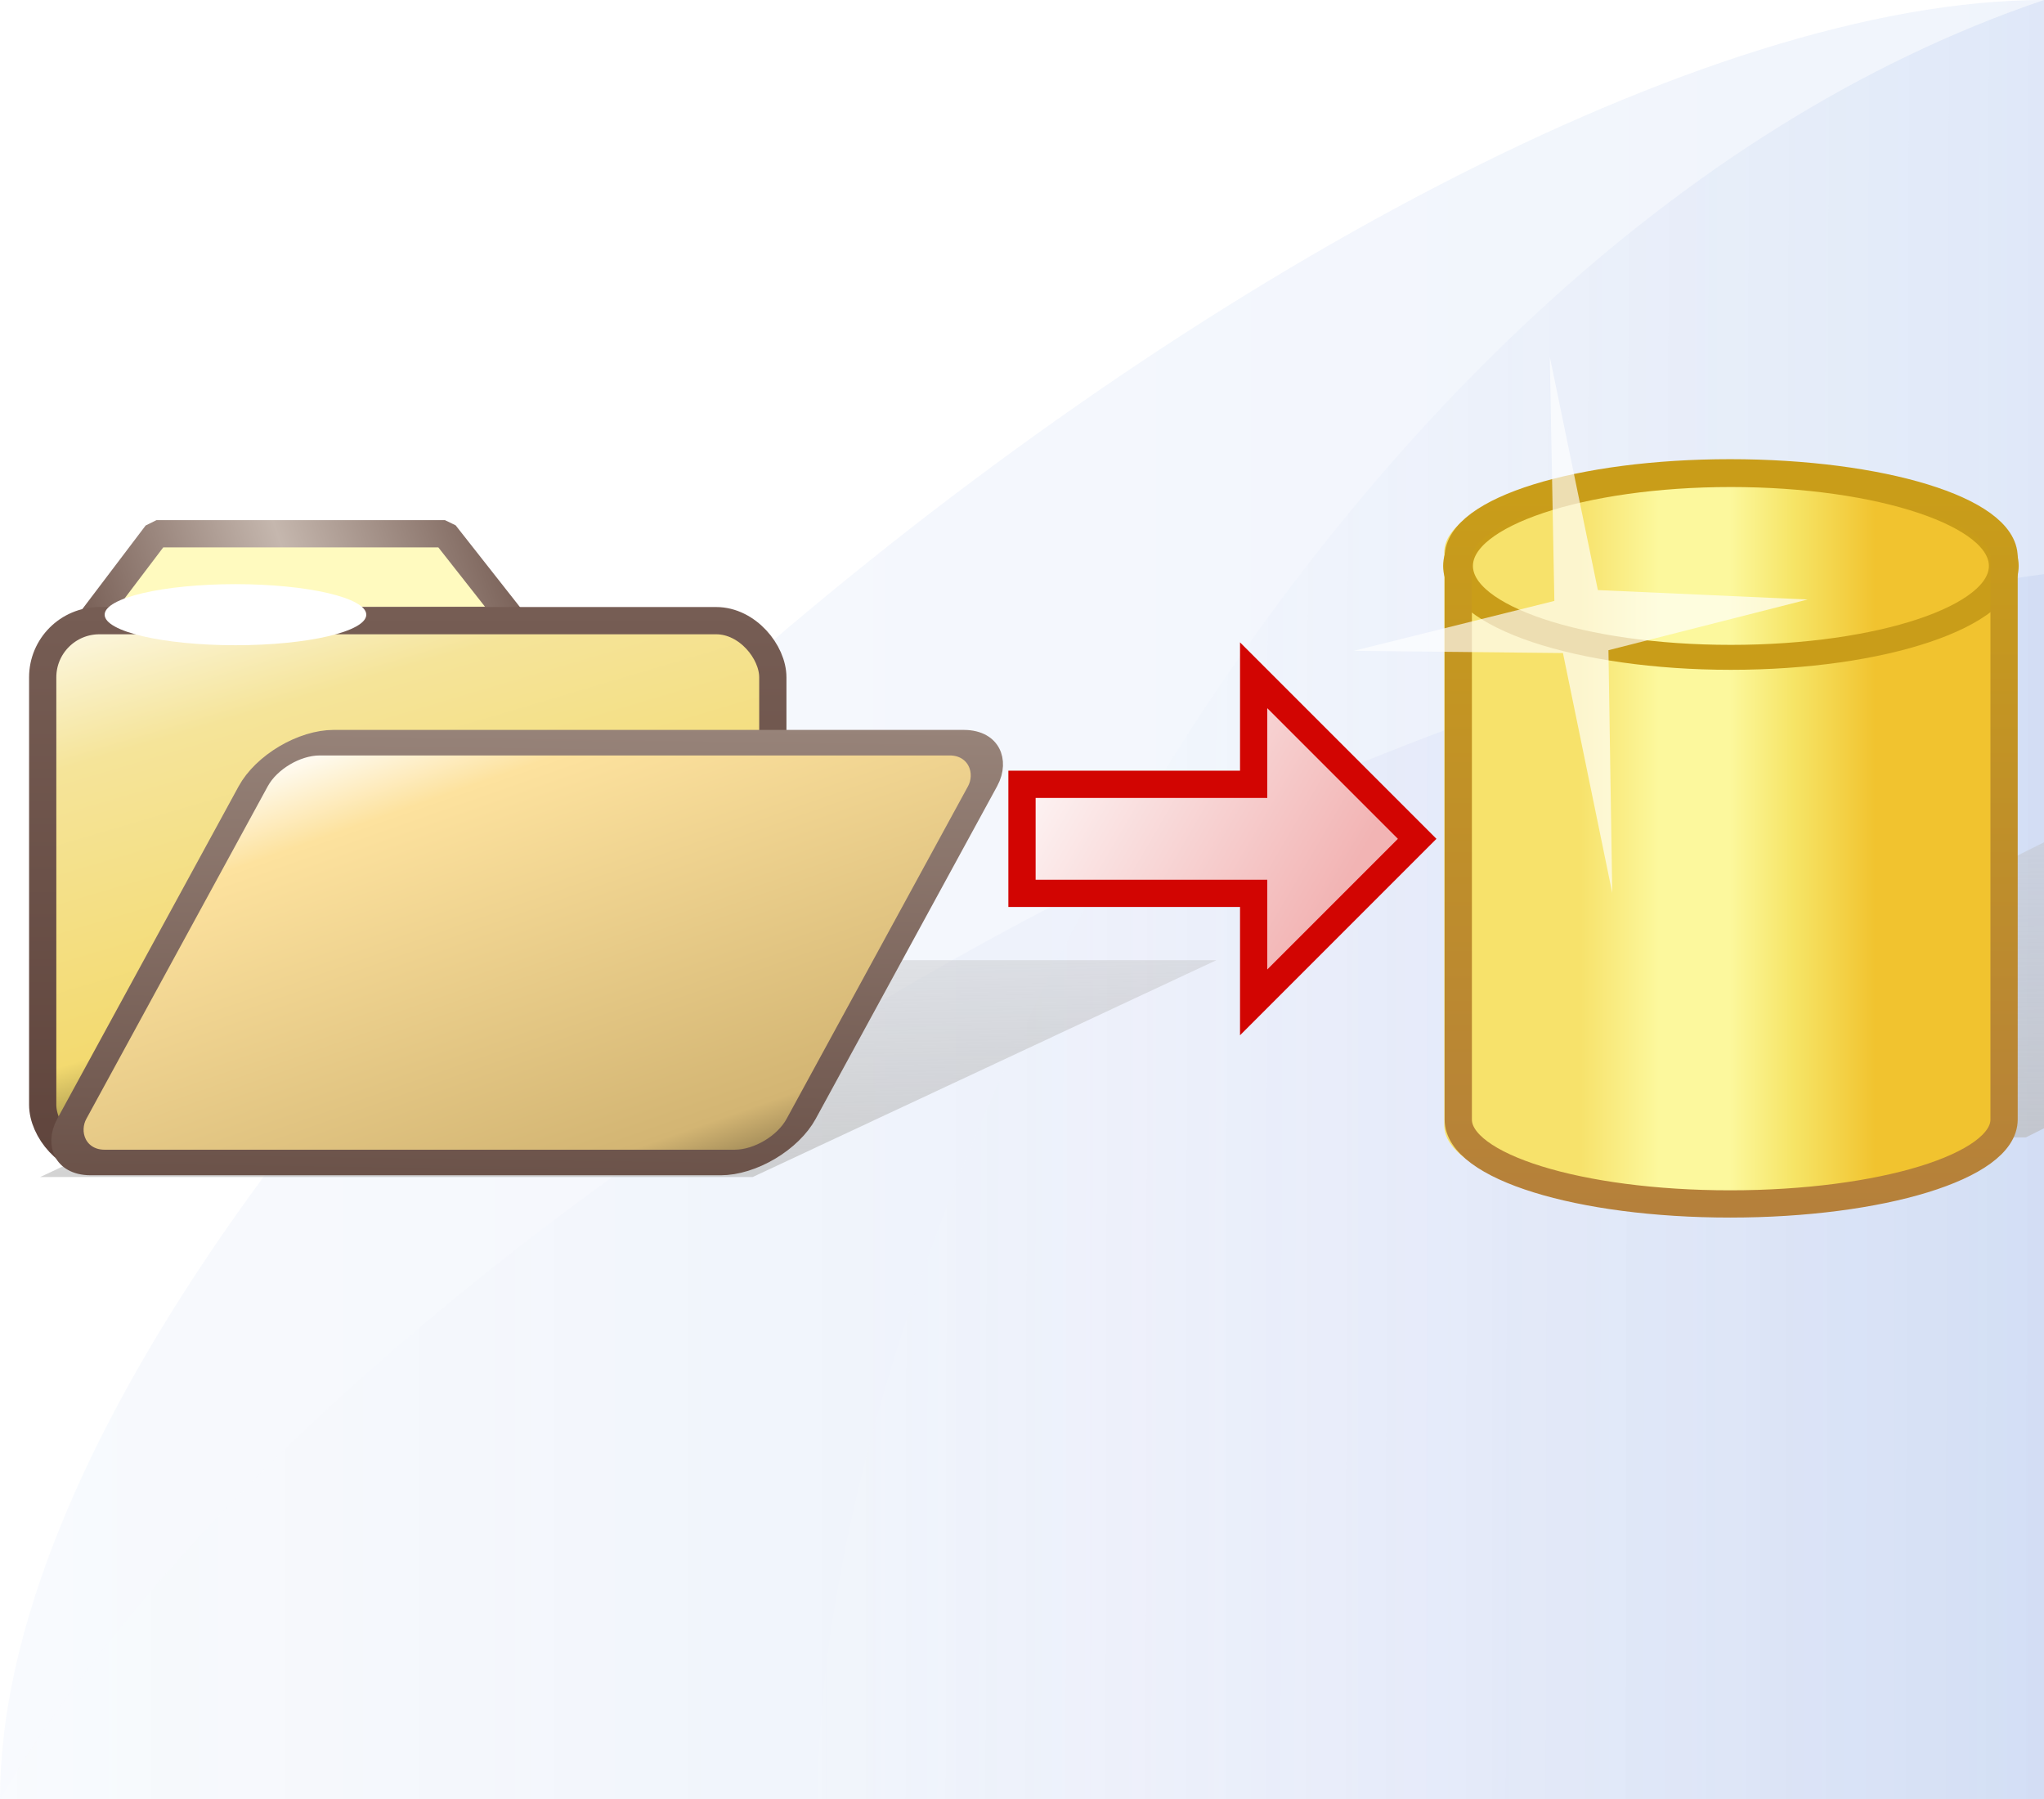 <?xml version="1.0" encoding="UTF-8" standalone="no"?>
<!-- Created with Inkscape (http://www.inkscape.org/) -->

<svg
   xmlns:dc="http://purl.org/dc/elements/1.1/"
   xmlns:cc="http://creativecommons.org/ns#"
   xmlns:rdf="http://www.w3.org/1999/02/22-rdf-syntax-ns#"
   xmlns:svg="http://www.w3.org/2000/svg"
   xmlns="http://www.w3.org/2000/svg"
   xmlns:xlink="http://www.w3.org/1999/xlink"
   xmlns:sodipodi="http://sodipodi.sourceforge.net/DTD/sodipodi-0.dtd"
   xmlns:inkscape="http://www.inkscape.org/namespaces/inkscape"
   width="75"
   height="66"
   id="svg2"
   version="1.1"
   inkscape:version="0.48.2 r9819"
   sodipodi:docname="commit_wizban.svg">
  <defs
     id="defs4">
    <linearGradient
       inkscape:collect="always"
       xlink:href="#linearGradient4972-7"
       id="linearGradient4978"
       x1="88.22"
       y1="1032.267"
       x2="163.22"
       y2="1032.267"
       gradientUnits="userSpaceOnUse"
       gradientTransform="translate(-88.22,-999.267)" />
    <linearGradient
       inkscape:collect="always"
       id="linearGradient4972-7">
      <stop
         style="stop-color:#b8ccf1;stop-opacity:0.102"
         offset="0"
         id="stop4974-8" />
      <stop
         style="stop-color:#6e97e2;stop-opacity:0.102"
         offset="1"
         id="stop4976-1" />
    </linearGradient>
    <linearGradient
       inkscape:collect="always"
       xlink:href="#linearGradient4964-3"
       id="linearGradient4970"
       x1="118.386"
       y1="1032.184"
       x2="163.22"
       y2="1032.267"
       gradientUnits="userSpaceOnUse"
       gradientTransform="translate(-88.22,-999.267)" />
    <linearGradient
       inkscape:collect="always"
       id="linearGradient4964-3">
      <stop
         style="stop-color:#ffffff;stop-opacity:0.349"
         offset="0"
         id="stop4966-1" />
      <stop
         style="stop-color:#91ade6;stop-opacity:1"
         offset="1"
         id="stop4968-1" />
    </linearGradient>
    <linearGradient
       inkscape:collect="always"
       xlink:href="#linearGradient4956-2"
       id="linearGradient4962"
       x1="88.22"
       y1="1042.797"
       x2="163.22"
       y2="1042.797"
       gradientUnits="userSpaceOnUse"
       gradientTransform="translate(-88.22,-999.267)" />
    <linearGradient
       inkscape:collect="always"
       id="linearGradient4956-2">
      <stop
         style="stop-color:#fcfdfe;stop-opacity:0.256"
         offset="0"
         id="stop4958-5" />
      <stop
         style="stop-color:#98aae7;stop-opacity:0.404"
         offset="1"
         id="stop4960-6" />
    </linearGradient>
    <linearGradient
       id="linearGradient4894"
       inkscape:collect="always">
      <stop
         id="stop4896"
         offset="0"
         style="stop-color:#000000;stop-opacity:1" />
      <stop
         style="stop-color:#f3da70;stop-opacity:1;"
         offset="0.303"
         id="stop5248" />
      <stop
         style="stop-color:#f5e499;stop-opacity:1"
         offset="0.722"
         id="stop5246" />
      <stop
         id="stop4898"
         offset="1"
         style="stop-color:#ffffff;stop-opacity:1" />
    </linearGradient>
    <linearGradient
       inkscape:collect="always"
       id="linearGradient5252">
      <stop
         style="stop-color:#5f443c;stop-opacity:1"
         offset="0"
         id="stop5254" />
      <stop
         style="stop-color:#765d54;stop-opacity:1"
         offset="1"
         id="stop5256" />
    </linearGradient>
    <linearGradient
       inkscape:collect="always"
       id="linearGradient4199">
      <stop
         style="stop-color:#765d54;stop-opacity:1;"
         offset="0"
         id="stop4201" />
      <stop
         id="stop4207"
         offset="0.493"
         style="stop-color:#c5b7ae;stop-opacity:1" />
      <stop
         style="stop-color:#765d54;stop-opacity:1"
         offset="1"
         id="stop4203" />
    </linearGradient>
    <linearGradient
       inkscape:collect="always"
       id="linearGradient4944">
      <stop
         style="stop-color:#000000;stop-opacity:1"
         offset="0"
         id="stop4908" />
      <stop
         id="stop4948"
         offset="0.282"
         style="stop-color:#d3b573;stop-opacity:1" />
      <stop
         id="stop4946"
         offset="0.862"
         style="stop-color:#fde29e;stop-opacity:1" />
      <stop
         style="stop-color:#ffffff;stop-opacity:1"
         offset="1"
         id="stop4910" />
    </linearGradient>
    <linearGradient
       inkscape:collect="always"
       id="linearGradient4950">
      <stop
         style="stop-color:#6a5148;stop-opacity:1;"
         offset="0"
         id="stop4952" />
      <stop
         style="stop-color:#978379;stop-opacity:1"
         offset="1"
         id="stop4954" />
    </linearGradient>
    <filter
       inkscape:collect="always"
       style="color-interpolation-filters:sRGB"
       id="filter5309"
       x="-0.413"
       width="1.826"
       y="-0.688"
       height="2.376">
      <feGaussianBlur
         inkscape:collect="always"
         stdDeviation="2.58"
         id="feGaussianBlur5311" />
    </filter>
    <linearGradient
       id="linearGradient4456">
      <stop
         style="stop-color:#bbbbbb;stop-opacity:0.659;"
         offset="0"
         id="stop4458" />
      <stop
         style="stop-color:#bbbbbb;stop-opacity:0.369;"
         offset="1"
         id="stop4460" />
    </linearGradient>
    <filter
       inkscape:collect="always"
       style="color-interpolation-filters:sRGB"
       id="filter4606"
       x="-0.063"
       width="1.126"
       y="-0.109"
       height="1.218">
      <feGaussianBlur
         inkscape:collect="always"
         stdDeviation="1.541"
         id="feGaussianBlur4608" />
    </filter>
    <filter
       height="1.201"
       y="-0.101"
       width="1.202"
       x="-0.1"
       id="filter4285-9-8"
       style="color-interpolation-filters:sRGB"
       inkscape:collect="always">
      <feGaussianBlur
         id="feGaussianBlur4287-9-5"
         stdDeviation="0.1"
         inkscape:collect="always" />
    </filter>
    <linearGradient
       inkscape:collect="always"
       xlink:href="#linearGradient4496"
       id="linearGradient4494"
       x1="8"
       y1="1013.362"
       x2="19"
       y2="1024.362"
       gradientUnits="userSpaceOnUse"
       gradientTransform="matrix(0.886,0,0,0.88,90.495,135.17)" />
    <linearGradient
       id="linearGradient4496"
       inkscape:collect="always">
      <stop
         id="stop4498"
         offset="0"
         style="stop-color:#6885b2;stop-opacity:1" />
      <stop
         style="stop-color:#5777a7;stop-opacity:1"
         offset="0.546"
         id="stop4512" />
      <stop
         style="stop-color:#355286;stop-opacity:1"
         offset="0.636"
         id="stop4500" />
      <stop
         id="stop4502"
         offset="1"
         style="stop-color:#2c4a81;stop-opacity:1" />
    </linearGradient>
    <linearGradient
       inkscape:collect="always"
       xlink:href="#linearGradient4504"
       id="linearGradient4510"
       x1="3.293"
       y1="1020.716"
       x2="20"
       y2="1020.716"
       gradientUnits="userSpaceOnUse"
       gradientTransform="matrix(0.886,0,0,0.88,90.495,135.17)" />
    <linearGradient
       inkscape:collect="always"
       id="linearGradient4504">
      <stop
         style="stop-color:#b0c1db;stop-opacity:1"
         offset="0"
         id="stop4506" />
      <stop
         style="stop-color:#8299c2;stop-opacity:1"
         offset="1"
         id="stop4508" />
    </linearGradient>
    <linearGradient
       id="linearGradient5961">
      <stop
         style="stop-color:#f7e26b;stop-opacity:1"
         offset="0"
         id="stop5963" />
      <stop
         id="stop5965"
         offset="0.174"
         style="stop-color:#f7e26b;stop-opacity:1" />
      <stop
         id="stop5967"
         offset="0.347"
         style="stop-color:#fcf89d;stop-opacity:1" />
      <stop
         id="stop5969"
         offset="0.5"
         style="stop-color:#fcf89d;stop-opacity:1" />
      <stop
         style="stop-color:#f6e567;stop-opacity:1"
         offset="0.638"
         id="stop5971" />
      <stop
         id="stop5973"
         offset="0.819"
         style="stop-color:#f1c32f;stop-opacity:1" />
      <stop
         style="stop-color:#f1c32f;stop-opacity:1"
         offset="1"
         id="stop5975" />
    </linearGradient>
    <linearGradient
       id="linearGradient4721-1"
       inkscape:collect="always">
      <stop
         id="stop4723-2"
         offset="0"
         style="stop-color:#b5803b;stop-opacity:1" />
      <stop
         id="stop4725-1"
         offset="1"
         style="stop-color:#c99d19;stop-opacity:1" />
    </linearGradient>
    <linearGradient
       inkscape:collect="always"
       xlink:href="#linearGradient4721-1"
       id="linearGradient4025"
       gradientUnits="userSpaceOnUse"
       gradientTransform="matrix(0.701,0,0,0.576,-416.903,751.926)"
       x1="690.186"
       y1="484.134"
       x2="690.186"
       y2="438.441" />
    <linearGradient
       inkscape:collect="always"
       xlink:href="#linearGradient5961"
       id="linearGradient4029"
       gradientUnits="userSpaceOnUse"
       gradientTransform="matrix(0.729,0,0,0.587,-436.018,746.716)"
       x1="673.61"
       y1="460.616"
       x2="696.684"
       y2="460.616" />
    <linearGradient
       inkscape:collect="always"
       xlink:href="#linearGradient4456"
       id="linearGradient4041"
       gradientUnits="userSpaceOnUse"
       gradientTransform="matrix(1,0,-0.728,1,733.403,2)"
       x1="63.735"
       y1="1039.362"
       x2="61.727"
       y2="1006.362" />
    <linearGradient
       inkscape:collect="always"
       xlink:href="#linearGradient4199"
       id="linearGradient4043"
       gradientUnits="userSpaceOnUse"
       gradientTransform="matrix(1.436,0,0,1.27,-3.499,-7.351)"
       x1="12"
       y1="26"
       x2="29"
       y2="21" />
    <linearGradient
       inkscape:collect="always"
       xlink:href="#linearGradient4894"
       id="linearGradient4045"
       gradientUnits="userSpaceOnUse"
       gradientTransform="matrix(1.004,0,0,1.009,10.981,-7.448)"
       x1="11.927"
       y1="67.149"
       x2="1.014"
       y2="30.178" />
    <linearGradient
       inkscape:collect="always"
       xlink:href="#linearGradient5252"
       id="linearGradient4047"
       gradientUnits="userSpaceOnUse"
       gradientTransform="matrix(1.007,0,0,1.013,10.88,-7.585)"
       x1="5"
       y1="64"
       x2="5"
       y2="32" />
    <linearGradient
       inkscape:collect="always"
       xlink:href="#linearGradient4944"
       id="linearGradient4049"
       gradientUnits="userSpaceOnUse"
       gradientTransform="matrix(1,0,0,1.018,6.598,-9.475)"
       x1="72.098"
       y1="86.552"
       x2="49.569"
       y2="40.099" />
    <linearGradient
       inkscape:collect="always"
       xlink:href="#linearGradient4950"
       id="linearGradient4051"
       gradientUnits="userSpaceOnUse"
       gradientTransform="matrix(1,0,0,1.018,6.598,-9.475)"
       x1="60.343"
       y1="74.47"
       x2="60.806"
       y2="44.682" />
    <linearGradient
       id="linearGradient3865">
      <stop
         style="stop-color:#ffffff;stop-opacity:1;"
         offset="0"
         id="stop3867" />
      <stop
         style="stop-color:#f2b4b4;stop-opacity:1;"
         offset="1"
         id="stop3869" />
    </linearGradient>
    <linearGradient
       y2="12.049"
       x2="-17.5"
       y1="26.049"
       x1="-41.5"
       gradientTransform="matrix(0.5,0,0,-0.5,57.75,1025.387)"
       gradientUnits="userSpaceOnUse"
       id="linearGradient3003"
       xlink:href="#linearGradient3865"
       inkscape:collect="always" />
    <linearGradient
       id="linearGradient4456-3">
      <stop
         style="stop-color:#bbbbbb;stop-opacity:0.659;"
         offset="0"
         id="stop4458-5" />
      <stop
         style="stop-color:#bbbbbb;stop-opacity:0.369;"
         offset="1"
         id="stop4460-9" />
    </linearGradient>
    <filter
       color-interpolation-filters="sRGB"
       inkscape:collect="always"
       id="filter4606-1"
       x="-0.063"
       width="1.126"
       y="-0.109"
       height="1.218">
      <feGaussianBlur
         inkscape:collect="always"
         stdDeviation="1.541"
         id="feGaussianBlur4608-8" />
    </filter>
    <linearGradient
       y2="992.406"
       x2="53.631"
       y1="1039.362"
       x1="55.579"
       gradientTransform="matrix(1,0,-0.728,1,733.403,2)"
       gradientUnits="userSpaceOnUse"
       id="linearGradient4097"
       xlink:href="#linearGradient4456-3"
       inkscape:collect="always" />
  </defs>
  <sodipodi:namedview
     id="base"
     pagecolor="#3e3e3e"
     bordercolor="#666666"
     borderopacity="1.0"
     inkscape:pageopacity="0"
     inkscape:pageshadow="2"
     inkscape:zoom="4"
     inkscape:cx="37.023273"
     inkscape:cy="33.186656"
     inkscape:document-units="px"
     inkscape:current-layer="layer1"
     showgrid="true"
     inkscape:window-width="2560"
     inkscape:window-height="1317"
     inkscape:window-x="0"
     inkscape:window-y="0"
     inkscape:window-maximized="1"
     showguides="true"
     inkscape:guide-bbox="true"
     inkscape:snap-global="true"
     inkscape:snap-bbox="true"
     inkscape:bbox-nodes="true">
    <inkscape:grid
       type="xygrid"
       id="grid4112"
       empspacing="5"
       visible="true"
       enabled="true"
       snapvisiblegridlinesonly="true" />
  </sodipodi:namedview>
  <g
     inkscape:groupmode="layer"
     id="layer2"
     inkscape:label="Background"
     style="display:inline"
     sodipodi:insensitive="true">
    <path
       sodipodi:nodetypes="cccc"
       inkscape:connector-curvature="0"
       id="rect4113-1"
       d="M 75,0 75,66 1e-6,66 C 1e-6,41.205 50.01,0 75,0 Z"
       style="display:inline;fill:url(#linearGradient4978);fill-opacity:1;stroke:none" />
    <path
       sodipodi:nodetypes="cccc"
       inkscape:connector-curvature="0"
       id="rect4113-1-0"
       d="M 75,21.061 75,66 1e-6,66 C 10.625,47.804 43.51,25.436 75,21.061 Z"
       style="display:inline;opacity:0.404;fill:url(#linearGradient4962);fill-opacity:1;stroke:none" />
    <g
       id="g11331-3-1-1-7"
       style="display:inline"
       transform="matrix(0.279,0,0,0.279,-14.618,-107.529)">
      <g
         style="fill:#737986;fill-opacity:1;stroke:#595e68;stroke-opacity:1"
         id="g13408-8-2" />
    </g>
    <path
       sodipodi:nodetypes="cccc"
       inkscape:connector-curvature="0"
       id="rect4113-1-7"
       d="M 75,4.0000001e-7 75,66 30,66 C 30,46.154 47.709,9.25 75,4e-7 Z"
       style="display:inline;opacity:0.184;fill:url(#linearGradient4970);fill-opacity:1;stroke:none" />
  </g>
  <g
     inkscape:label="Foreground"
     inkscape:groupmode="layer"
     id="layer1"
     style="display:inline"
     transform="translate(0,-986.362)">
    <path
       style="font-size:13.589px;font-style:normal;font-weight:normal;line-height:125%;letter-spacing:0px;word-spacing:0px;fill:url(#linearGradient4041);fill-opacity:1;stroke:none;display:inline;filter:url(#filter4606);font-family:Sans"
       d="m 47,1007.362 -12.319,16.933 -12.416,17.067 16.933,0 17.067,0 12.416,-17.067 0.097,-0.133 12.222,-16.8 -17.067,0 -16.933,0 z"
       id="rect10961-8-3-6-1"
       inkscape:connector-curvature="0"
       transform="matrix(0.769,0,0.059,0.234,-77.09,785.865)"
       inkscape:transform-center-x="4.4580006"
       inkscape:transform-center-y="0.53407962" />
    <g
       id="g3167"
       transform="matrix(0.64,0,0,0.64,-9.723,370.512)">
      <g
         transform="translate(6,-14.018)"
         id="g4451">
        <g
           id="g5348"
           transform="translate(0,986.362)">
          <path
             sodipodi:nodetypes="ccccc"
             inkscape:connector-curvature="0"
             id="path5250"
             d="m 14.403,25.482 3.761,-4.964 16.537,0 3.905,4.964 z"
             style="fill:#fffabf;fill-opacity:1;fill-rule:evenodd;stroke:url(#linearGradient4043);stroke-width:1.562;stroke-linecap:butt;stroke-linejoin:bevel;stroke-miterlimit:4;stroke-opacity:1;stroke-dasharray:none" />
          <rect
             rx="3.249"
             ry="3.249"
             y="25.5"
             x="11.64"
             height="31"
             width="41.86"
             id="rect4876"
             style="fill:url(#linearGradient4045);fill-opacity:1;stroke:url(#linearGradient4047);stroke-width:1.562;stroke-linejoin:bevel;stroke-miterlimit:4;stroke-opacity:1;stroke-dasharray:none" />
          <ellipse
             sodipodi:ry="4.5"
             sodipodi:rx="7.5"
             sodipodi:cy="8.3080006"
             sodipodi:cx="23.691999"
             d="m 31.192,8.308 c 0,2.485 -3.358,4.5 -7.5,4.5 -4.142,0 -7.5,-2.015 -7.5,-4.5 0,-2.485 3.358,-4.5 7.5,-4.5 4.142,0 7.5,2.015 7.5,4.5 z"
             transform="matrix(1,0,0,0.389,-1,21.926)"
             ry="4.5"
             rx="7.5"
             cy="8.308"
             cx="23.692"
             id="path5111"
             style="fill:#ffffff;fill-opacity:1;stroke:none;filter:url(#filter5309)" />
        </g>
        <rect
           rx="2.847"
           transform="matrix(1,0,-0.479,0.878,0,986.362)"
           style="fill:url(#linearGradient4049);fill-opacity:1;stroke:url(#linearGradient4051);stroke-width:1.668;stroke-linejoin:bevel;stroke-miterlimit:4;stroke-opacity:1;stroke-dasharray:none"
           id="rect4932"
           width="41.815"
           height="27.408"
           x="42.8"
           y="37.01"
           ry="2.847" />
      </g>
    </g>
    <path
       style="font-size:13.589px;font-style:normal;font-weight:normal;line-height:125%;letter-spacing:0px;word-spacing:0px;fill:url(#linearGradient4097);fill-opacity:1;stroke:none;display:inline;filter:url(#filter4606-1);font-family:Sans"
       d="m 65.057,994.406 -32.213,46.956 27.325,0 32.213,-46.956 z"
       id="rect10961-8-3-6-1-4"
       inkscape:connector-curvature="0"
       transform="matrix(0.769,0,0.059,0.234,-33.379,784.412)"
       inkscape:transform-center-x="4.4580006"
       inkscape:transform-center-y="0.53407962"
       sodipodi:nodetypes="ccccc" />
    <path
       sodipodi:nodetypes="sccsccs"
       inkscape:connector-curvature="0"
       id="path3868-1"
       d="m 63.363,1003.46 c -5.76,0 -10.369,1.404 -10.369,3.156 l 0,21.04 c 0,1.752 4.608,3.156 10.369,3.156 5.76,0 10.45,-1.404 10.45,-3.156 l 0,-21.04 c 0,-1.752 -4.69,-3.156 -10.45,-3.156 z"
       style="fill:url(#linearGradient4029);fill-opacity:1;stroke:none;display:inline" />
    <ellipse
       ry="1"
       rx="2.5"
       cy="1044.436"
       cx="23.628"
       id="path3868"
       style="fill:none;stroke:#c99d19;stroke-width:0.273;stroke-miterlimit:4;stroke-opacity:1;stroke-dasharray:none;display:inline"
       d="m 26.128,1044.436 c 0,0.552 -1.119,1 -2.5,1 -1.381,0 -2.5,-0.448 -2.5,-1 0,-0.552 1.119,-1 2.5,-1 1.381,0 2.5,0.448 2.5,1 z"
       sodipodi:cx="23.628193"
       sodipodi:cy="1044.4362"
       sodipodi:rx="2.4999995"
       sodipodi:ry="1.0000277"
       transform="matrix(4.005,0,0,3.353,-31.118,-2494.869)" />
    <path
       sodipodi:nodetypes="sccsccs"
       inkscape:connector-curvature="0"
       id="path3868-1-4"
       d="m 63.482,1003.708 c -5.541,0 -9.974,1.377 -9.974,3.095 l 0,20.633 c 0,1.718 4.433,3.095 9.974,3.095 5.541,0 10.053,-1.377 10.053,-3.095 l 0,-20.633 c 0,-1.718 -4.512,-3.095 -10.053,-3.095 z"
       style="fill:none;stroke:url(#linearGradient4025);stroke-width:1;stroke-miterlimit:4;stroke-opacity:1;stroke-dasharray:none;display:inline" />
    <path
       style="fill:url(#linearGradient3003);fill-opacity:1;stroke:#d20502;stroke-width:1;stroke-linecap:butt;stroke-linejoin:miter;stroke-miterlimit:4;stroke-opacity:1;stroke-dasharray:none;display:inline"
       d="m 52,1017.136 -6,6 c 0,-1 0,-3 0,-4 l -8.5,-2e-4 c 0,-0.667 0,-3.333 0,-4 l 8.5,2e-4 0,-4 z"
       id="path3873"
       inkscape:connector-curvature="0"
       sodipodi:nodetypes="cccccccc" />
    <path
       sodipodi:type="star"
       style="opacity:0.9;fill:#ffffff;fill-opacity:0.816;stroke:none;display:inline;filter:url(#filter4285-9-8)"
       id="path4252-6-0"
       sodipodi:sides="4"
       sodipodi:cx="4.7729707"
       sodipodi:cy="1041.2474"
       sodipodi:r1="3.3255017"
       sodipodi:r2="0.49178758"
       sodipodi:arg1="2.432965"
       sodipodi:arg2="-3.0800218"
       inkscape:flatsided="false"
       inkscape:rounded="0"
       inkscape:randomized="-0.017554997"
       d="m 2.3,1043.37 1.982,-2.105 -1.673,-2.542 2.199,2.021 2.451,-1.643 -2.038,2.162 1.742,2.488 -2.203,-2.043 z"
       transform="matrix(-1.369,2.457,-2.127,-1.753,2279.263,2822.827)"
       inkscape:transform-center-x="0.32503423"
       inkscape:transform-center-y="0.66766062" />
  </g>
</svg>
